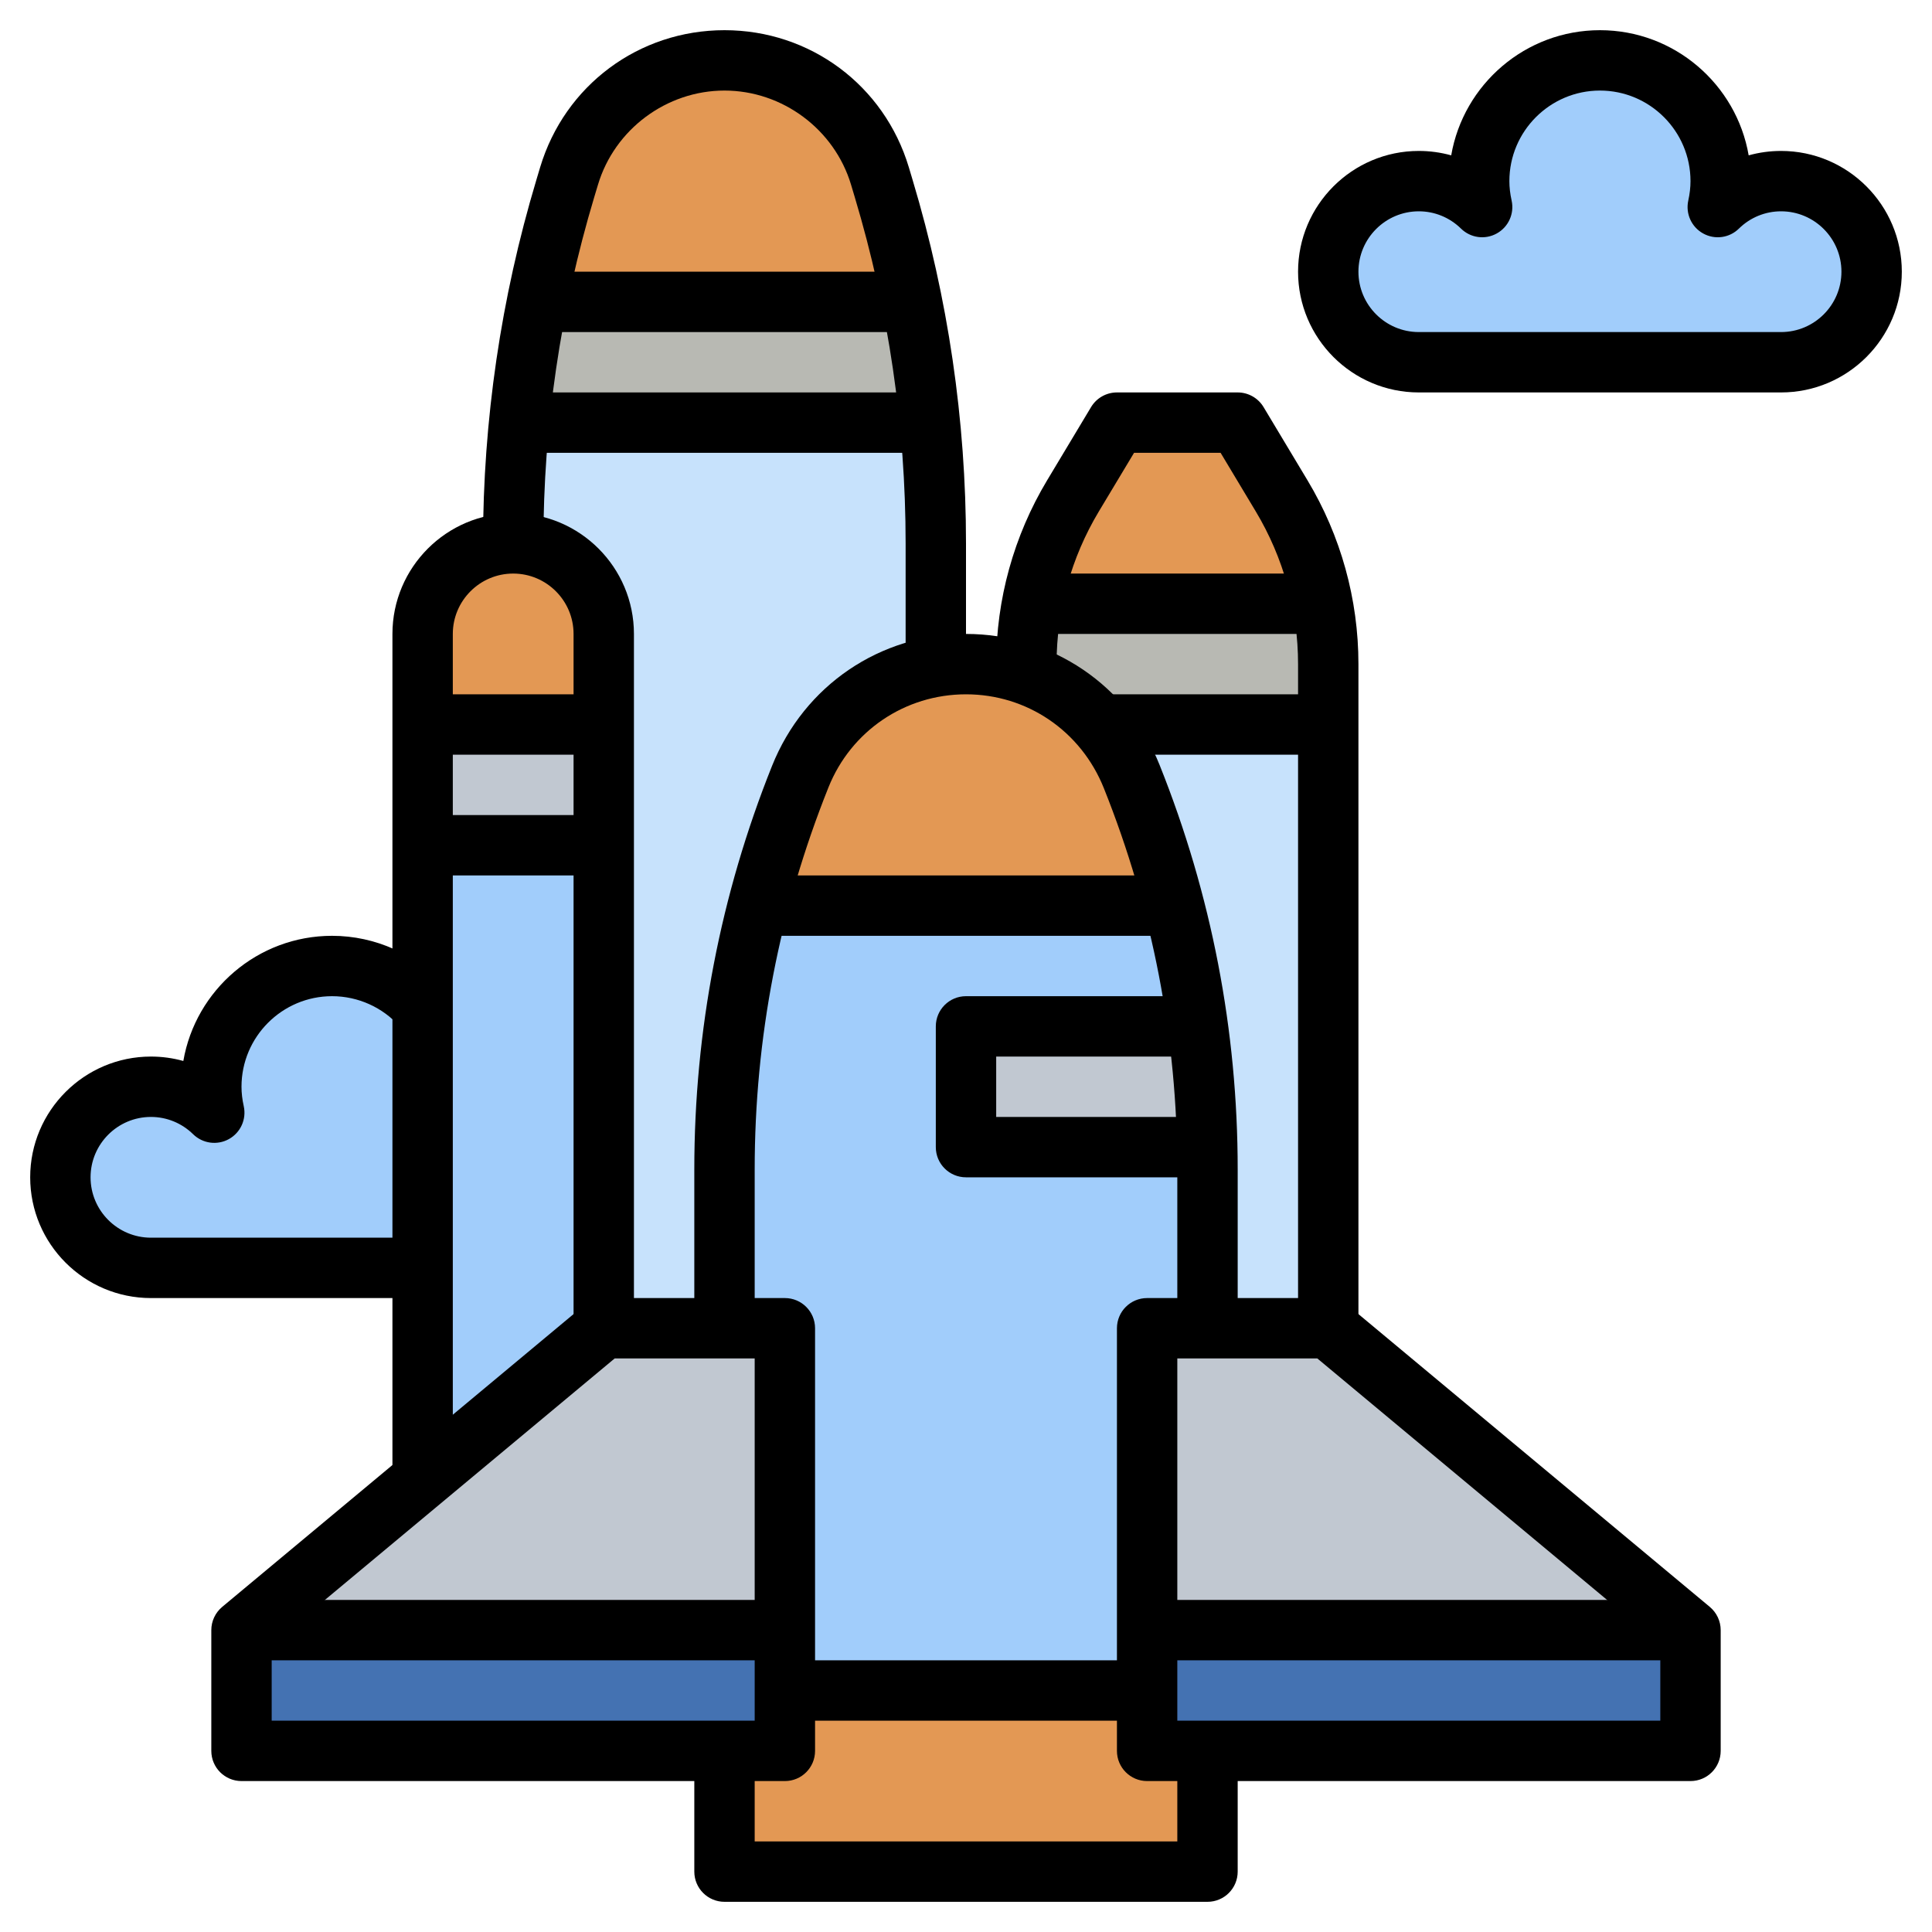 <svg id="Layer_3" enable-background="new 0 0 64 64" height="512" viewBox="0 0 64 64" width="512" xmlns="http://www.w3.org/2000/svg"><path d="m17.221 14c-.131 1.329-.221 2.662-.221 4v26h14v-26c0-1.338-.09-2.671-.221-4z" fill="#c7e2fc"/><path d="m17 18c-1.657 0-3 1.343-3 3v3h6v-3c0-1.657-1.343-3-3-3z" fill="#e39854"/><path d="m14 24h6v4h-6z" fill="#c1c8d1"/><path d="m14 28h6v23h-6z" fill="#a1cdfb"/><path d="m34 24h10v20h-10z" fill="#c7e2fc"/><path d="m25.385 29c-.915 3.16-1.385 6.439-1.385 9.74v23.26h16v-23.26c0-3.302-.47-6.58-1.385-9.74z" fill="#a1cdfb"/><path d="m24 56h16v6h-16z" fill="#e39854"/><path d="m8 58h18v-14h-6l-12 10z" fill="#c1c8d1"/><path d="m56 58h-18v-14h6l12 10z" fill="#c1c8d1"/><path d="m38 54h18v4h-18z" fill="#4472b2"/><path d="m8 54h18v4h-18z" fill="#4472b2"/><path d="m39.67 34h-7.67v4h7.974c-.029-1.34-.122-2.676-.304-4z" fill="#c1c8d1"/><path d="m34 22 .909 2h9.091v-2c0-.675-.086-1.342-.21-2h-9.58c-.124.658-.21 1.325-.21 2z" fill="#b8b9b3"/><path d="m17.221 14h13.558c-.132-1.343-.328-2.677-.593-4h-12.373c-.264 1.323-.46 2.657-.592 4z" fill="#b8b9b3"/><g fill="#e39854"><path d="m38.882 30c-.372-1.444-.83-2.868-1.386-4.258l-.011-.028c-.897-2.243-3.069-3.714-5.485-3.714s-4.588 1.471-5.486 3.714l-.011.028c-.556 1.39-1.013 2.814-1.386 4.258z"/><path d="m43.79 20c-.236-1.255-.671-2.468-1.334-3.573l-1.456-2.427h-4l-1.457 2.427c-.662 1.104-1.097 2.318-1.334 3.573z"/><path d="m24 2c-2.374 0-4.467 1.557-5.149 3.831l-.127.422c-.37 1.234-.659 2.487-.911 3.747h12.373c-.252-1.26-.541-2.513-.911-3.747l-.127-.422c-.681-2.274-2.774-3.831-5.148-3.831z"/></g><path d="m59 12c1.657 0 3-1.343 3-3s-1.343-3-3-3c-.817 0-1.557.329-2.098.859.061-.277.098-.563.098-.859 0-2.209-1.791-4-4-4s-4 1.791-4 4c0 .296.037.582.098.859-.541-.53-1.281-.859-2.098-.859-1.657 0-3 1.343-3 3s1.343 3 3 3z" fill="#a1cdfb"/><path d="m14 33.354c-.733-.83-1.805-1.354-3-1.354-2.209 0-4 1.791-4 4 0 .296.037.582.098.859-.541-.53-1.281-.859-2.098-.859-1.657 0-3 1.343-3 3s1.343 3 3 3h9" fill="#a1cdfb"/><path d="m26 59h-18c-.552 0-1-.447-1-1v-4c0-.297.132-.578.36-.769l12-10c.18-.149.406-.231.64-.231h6c.552 0 1 .447 1 1v14c0 .553-.448 1-1 1zm-17-2h16v-12h-4.638l-11.362 9.469z"/><path d="m56 59h-18c-.552 0-1-.447-1-1v-14c0-.553.448-1 1-1h6c.234 0 .46.082.64.231l12 10c.228.191.36.472.36.769v4c0 .553-.448 1-1 1zm-17-2h16v-2.531l-11.362-9.469h-4.638z"/><path d="m40 63h-16c-.552 0-1-.447-1-1v-4h2v3h14v-3h2v4c0 .553-.448 1-1 1z"/><path d="m41 44h-2v-5.26c0-4.345-.818-8.593-2.432-12.627-.76-1.902-2.549-3.113-4.568-3.113s-3.808 1.211-4.557 3.085c-1.625 4.062-2.443 8.311-2.443 12.655v5.26h-2v-5.26c0-4.601.866-9.099 2.575-13.369 1.066-2.667 3.584-4.371 6.425-4.371s5.359 1.704 6.414 4.343c1.72 4.299 2.586 8.797 2.586 13.397z"/><path d="m25 29h14v2h-14z"/><path d="m40 39h-8c-.552 0-1-.447-1-1v-4c0-.553.448-1 1-1h8v2h-7v2h7z"/><path d="m38 53h18v2h-18z"/><path d="m8 53h18v2h-18z"/><path d="m15 49h-2v-28c0-2.206 1.794-4 4-4s4 1.794 4 4v23h-2v-23c0-1.103-.897-2-2-2s-2 .897-2 2z"/><path d="m14 23h6v2h-6z"/><path d="m14 27h6v2h-6z"/><path d="m45 44h-2v-22c0-1.781-.484-3.53-1.401-5.058l-1.165-1.942h-2.867l-1.166 1.942c-.917 1.528-1.401 3.277-1.401 5.058h-2c0-2.145.583-4.249 1.686-6.087l1.457-2.428c.18-.3.506-.485.857-.485h4c.351 0 .677.185.857.485l1.457 2.428c1.103 1.838 1.686 3.942 1.686 6.087z"/><path d="m34 19h10v2h-10z"/><path d="m36 23h8v2h-8z"/><path d="m32 22h-2v-4c0-3.884-.566-7.739-1.682-11.46l-.126-.422c-.551-1.836-2.275-3.118-4.192-3.118s-3.641 1.282-4.191 3.118l-.127.422c-1.116 3.721-1.682 7.576-1.682 11.46h-2c0-4.078.594-8.127 1.766-12.034l.126-.422c.816-2.718 3.271-4.544 6.108-4.544s5.292 1.826 6.107 4.544l.126.422c1.173 3.907 1.767 7.956 1.767 12.034z"/><path d="m18 9h12v2h-12z"/><path d="m17 13h14v2h-14z"/><path d="m59 13h-12c-2.206 0-4-1.794-4-4s1.794-4 4-4c.367 0 .728.05 1.073.146.406-2.352 2.461-4.146 4.927-4.146s4.521 1.794 4.927 4.146c.345-.096.706-.146 1.073-.146 2.206 0 4 1.794 4 4s-1.794 4-4 4zm-12-6c-1.103 0-2 .897-2 2s.897 2 2 2h12c1.103 0 2-.897 2-2s-.897-2-2-2c-.524 0-1.021.204-1.397.573-.315.311-.797.376-1.184.161-.387-.214-.587-.656-.493-1.088.05-.23.074-.441.074-.646 0-1.654-1.346-3-3-3s-3 1.346-3 3c0 .205.024.416.075.646.094.432-.106.874-.493 1.088-.387.215-.868.149-1.184-.161-.377-.369-.874-.573-1.398-.573z"/><path d="m14 43h-9c-2.206 0-4-1.794-4-4s1.794-4 4-4c.367 0 .728.05 1.073.146.406-2.352 2.461-4.146 4.927-4.146 1.434 0 2.801.617 3.75 1.693l-1.5 1.322c-.569-.645-1.39-1.015-2.25-1.015-1.654 0-3 1.346-3 3 0 .205.024.416.075.646.094.432-.106.874-.493 1.088-.388.214-.868.148-1.184-.161-.377-.369-.874-.573-1.398-.573-1.103 0-2 .897-2 2s.897 2 2 2h9z"/><path d="m26 55h12v2h-12z"/></svg>